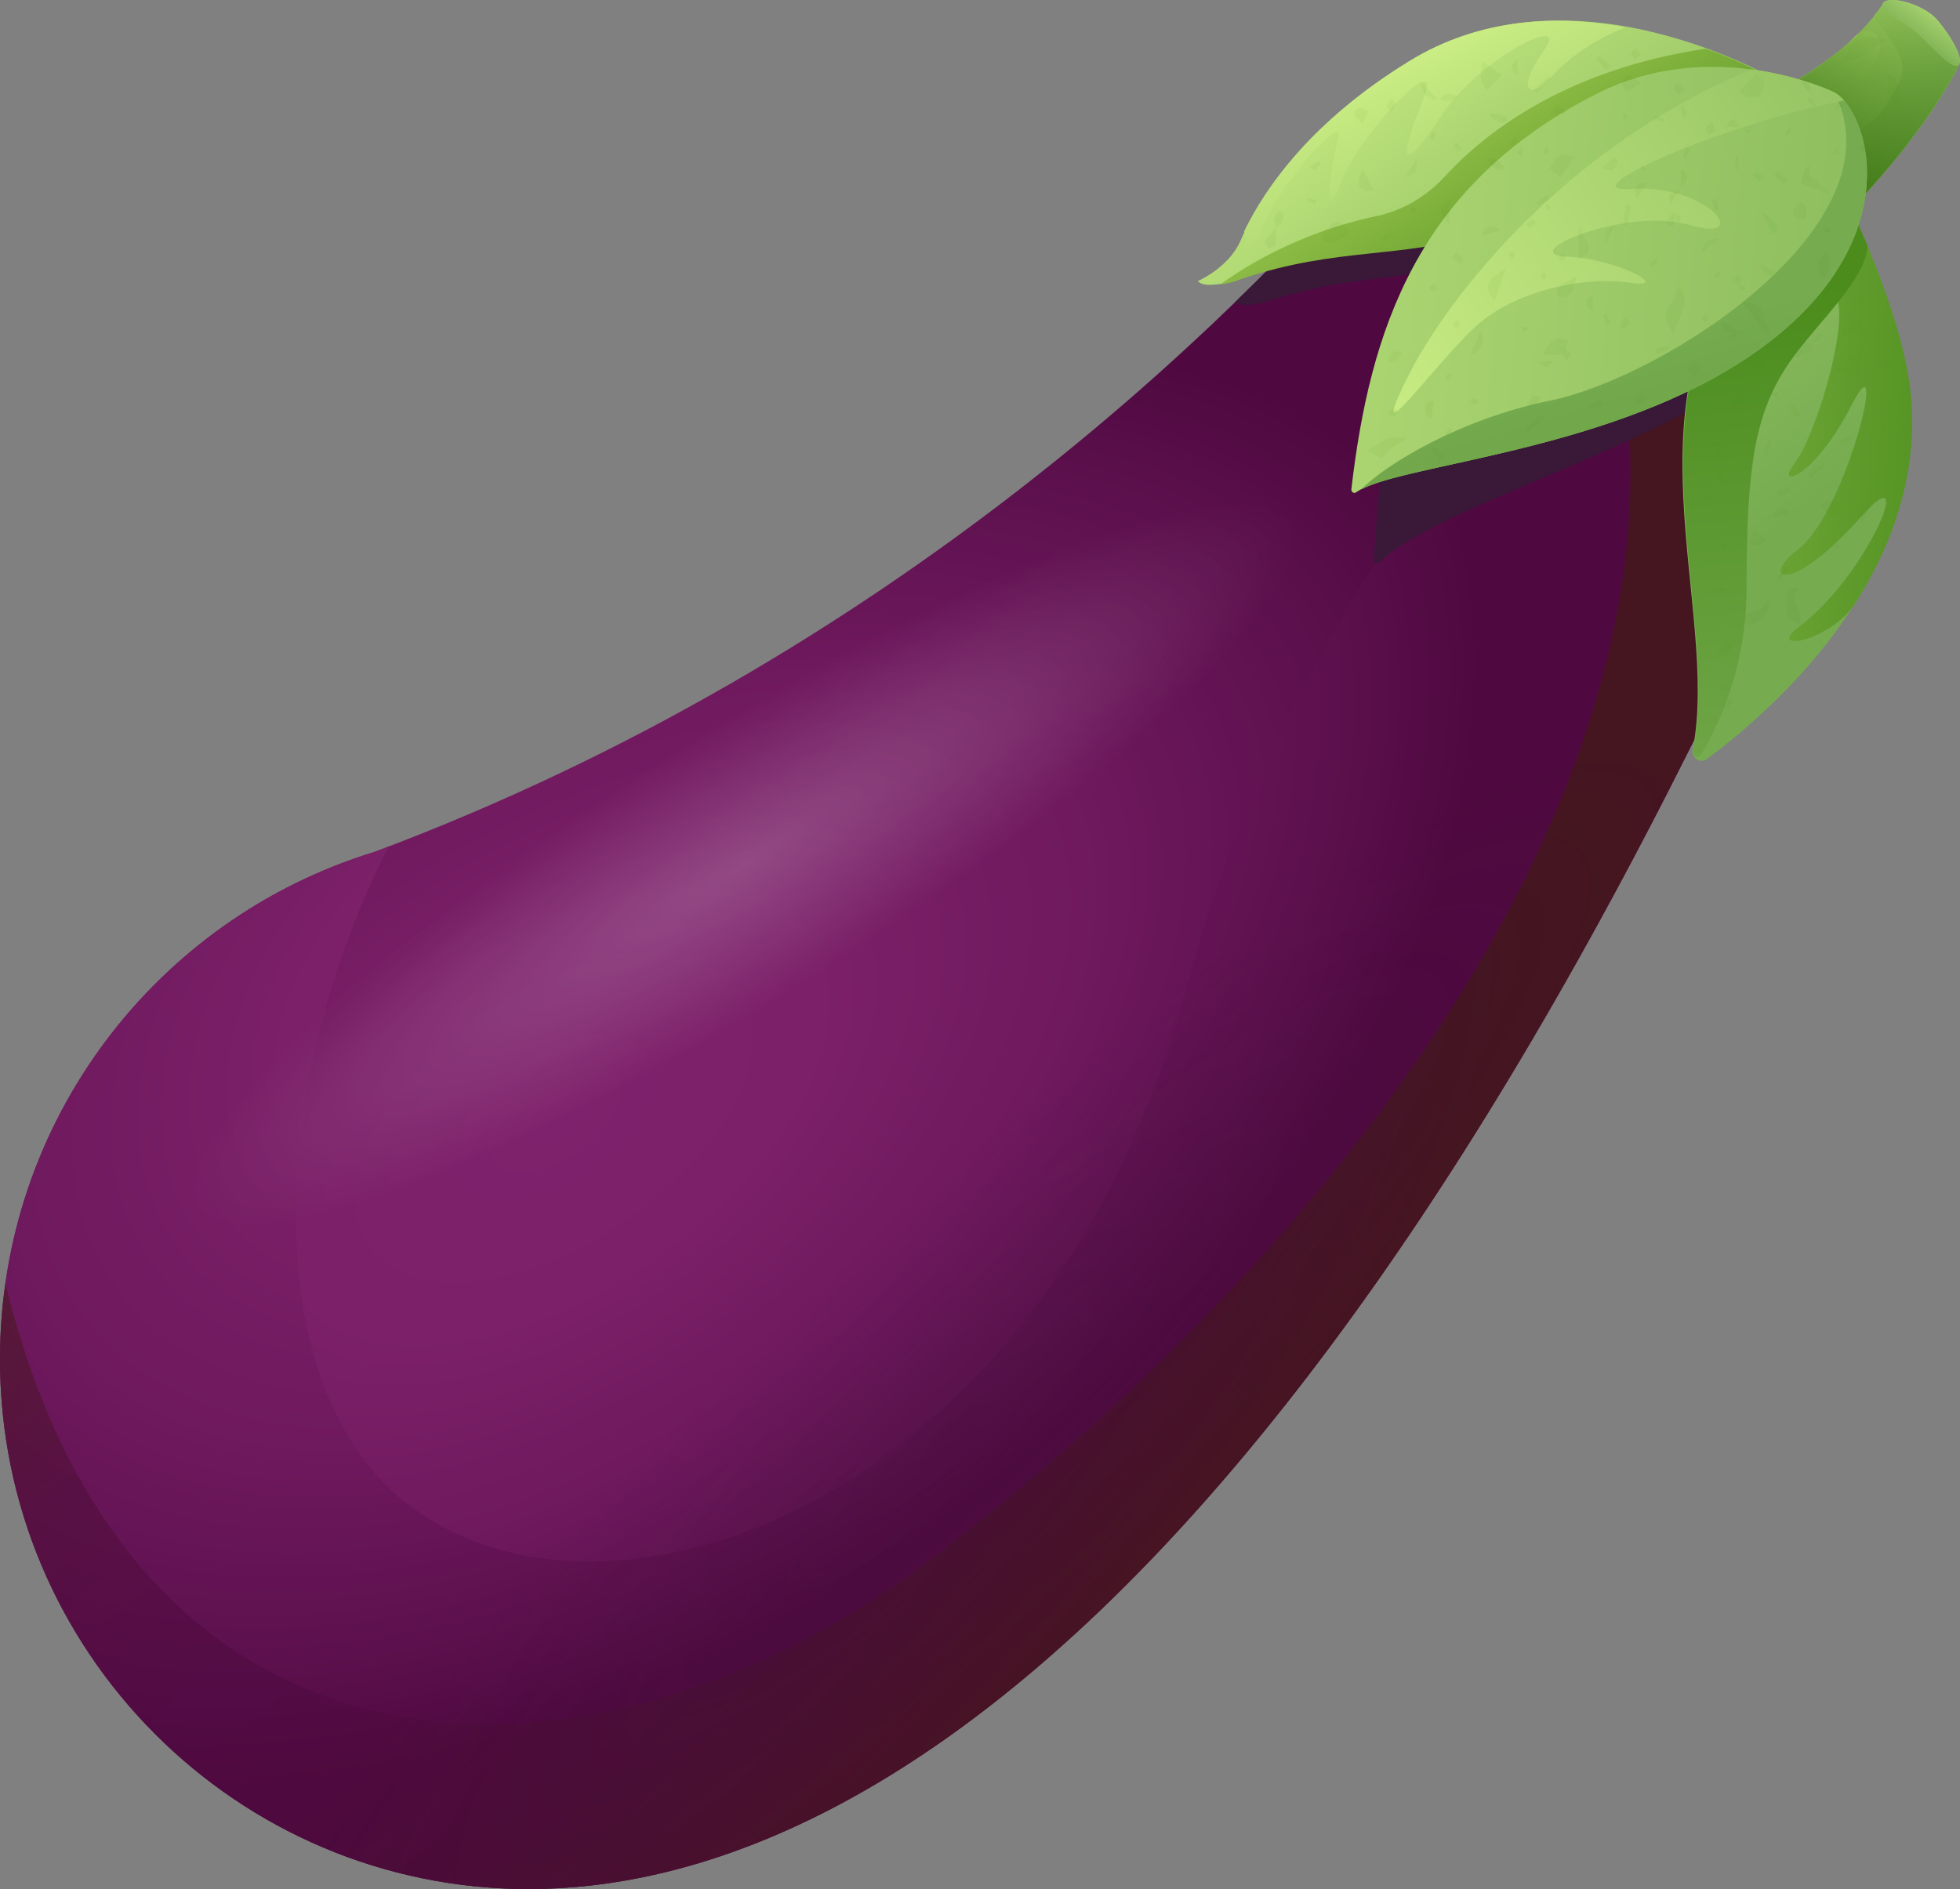 <svg width="139" height="134" viewBox="0 0 139 134" fill="none" xmlns="http://www.w3.org/2000/svg">
<rect x="0" y="0" width="139" height="134" fill="#808080" stroke="none"/>
<path d="M125.758 10.729L115.294 6.162C109.386 3.607 102.513 5.194 98.305 10.071C87.455 22.727 63.323 46.646 26.565 60.424C11.159 65.146 0 79.467 0 96.419C0 117.164 16.796 134 37.492 134C60.813 134 94.482 112.519 129.966 31.435L125.758 10.729Z" fill="url(#paint0_radial_24_3465)"/>
<path d="M84.057 70.371C74.095 107.216 42.048 118.053 28.225 106.133C18.147 97.424 19.229 76.331 27.569 60.037C27.221 60.191 26.874 60.307 26.488 60.462C11.159 65.145 0 79.466 0 96.418C0 117.163 16.796 133.999 37.492 133.999C60.813 133.999 94.482 112.519 129.966 31.435L125.758 10.767C119.078 15.102 94.019 33.525 84.057 70.371Z" fill="url(#paint1_radial_24_3465)"/>
<path opacity="0.5" d="M129.966 31.396L127.495 19.243C120.082 13.825 113.634 12.857 115.332 28.107C119.001 60.927 88.034 94.406 64.983 111.358C41.932 128.31 9.46 128.426 0.386 91.039C0.116 92.78 0 94.6 0 96.418C0 117.164 16.796 134 37.492 134C60.813 134 94.482 112.519 129.966 31.396Z" fill="url(#paint2_radial_24_3465)"/>
<path opacity="0.75" d="M125.758 10.729L115.294 6.162C109.386 3.607 102.513 5.194 98.305 10.071C87.455 22.727 63.323 46.646 26.565 60.424C11.159 65.146 0 79.467 0 96.419C0 117.164 16.796 134 37.492 134C60.813 134 94.482 112.519 129.966 31.435L125.758 10.729Z" fill="url(#paint3_radial_24_3465)"/>
<path opacity="0.75" d="M125.758 10.729L115.294 6.162C109.386 3.607 102.513 5.194 98.305 10.071C87.455 22.727 63.323 46.646 26.565 60.424C11.159 65.146 0 79.467 0 96.419C0 117.164 16.796 134 37.492 134C60.813 134 94.482 112.519 129.966 31.435L125.758 10.729Z" fill="url(#paint4_radial_24_3465)"/>
<path d="M137.611 2.717L138.924 4.614C138.924 4.614 136.028 10.845 127.843 18.121L120.468 8.948C120.468 8.948 130.005 5.775 133.596 0.201L137.611 2.717Z" fill="url(#paint5_linear_24_3465)"/>
<path d="M133.595 0.201C133.402 0.511 133.171 0.821 132.939 1.092C133.055 1.633 133.557 2.02 133.866 2.562C134.406 3.453 135.526 4.498 134.483 6.239C133.441 7.981 132.669 10.032 126.607 10.69L128.614 17.386C136.221 10.419 138.924 4.614 138.924 4.614L137.611 2.717L133.595 0.201Z" fill="url(#paint6_linear_24_3465)"/>
<path d="M125.757 10.729L115.294 6.162C109.386 3.607 102.513 5.194 98.305 10.071C95.563 13.283 91.972 17.192 87.571 21.45C88.304 21.914 90.08 21.334 90.505 21.179C95.216 19.785 97.224 19.94 101.278 19.244C98.266 24.469 97.918 33.487 97.416 39.718C97.416 39.911 97.61 40.028 97.764 39.911C101.548 36.467 110.776 33.874 120.236 28.92C119.386 35.964 121.317 43.24 121.665 49.471C124.445 43.782 127.225 37.783 130.005 31.397L125.757 10.729Z" fill="#391838"/>
<path d="M124.831 16.727C114.715 28.068 122.012 43.046 120.043 53.186C119.927 53.767 120.584 54.193 121.047 53.844C125.14 50.825 136.376 41.343 135.526 28.61C134.947 19.824 126.684 6.084 126.684 6.084L124.831 16.727Z" fill="url(#paint7_linear_24_3465)"/>
<path d="M135.565 28.611C135.256 23.85 132.669 17.619 130.391 12.936L130.352 21.412C130.893 23.734 128.731 30.972 127.264 32.868C125.796 34.726 128.615 34.029 131.318 28.727C134.021 23.424 131.009 36.352 127.457 39.022C124.754 41.073 126.877 42.428 132.051 36.584C136.028 32.094 132.437 40.802 127.611 44.441C125.179 46.26 129.503 45.602 131.434 43.008C134.059 38.945 135.912 34.068 135.565 28.611Z" fill="url(#paint8_linear_24_3465)"/>
<path d="M123.866 41.576C123.866 33.061 124.484 29.539 126.569 26.211C128.383 23.308 132.36 19.979 132.438 17.425C132.051 16.535 131.665 15.645 131.279 14.793C130.005 13.864 127.65 14.329 125.101 15.374L124.87 16.728C114.715 28.107 122.128 43.163 120.082 53.303C120.005 53.651 120.468 53.806 120.622 53.535C121.819 51.562 123.866 47.459 123.866 41.576Z" fill="url(#paint9_linear_24_3465)"/>
<path d="M123.441 11.697C130.507 8.639 132.36 5.62 133.132 4.072C133.905 2.563 132.553 1.556 131.511 2.64C128.538 5.736 126.182 6.356 125.063 6.82C123.943 7.362 123.441 11.697 123.441 11.697Z" fill="url(#paint10_linear_24_3465)"/>
<path d="M137.611 2.717L138.924 4.614C138.924 4.614 136.028 10.845 127.843 18.121L120.468 8.948C120.468 8.948 130.005 5.775 133.596 0.201L137.611 2.717Z" fill="url(#paint11_linear_24_3465)"/>
<path d="M133.557 0.201C133.132 0.743 134.986 1.479 135.874 2.253C136.8 3.027 138.499 5.117 138.924 4.575C139.349 4.033 137.881 1.904 137.225 1.246C136.26 0.279 133.982 -0.34 133.557 0.201Z" fill="url(#paint12_linear_24_3465)"/>
<path d="M133.557 0.201C133.132 0.743 134.986 1.479 135.874 2.253C136.8 3.027 138.499 5.117 138.924 4.575C139.349 4.033 137.881 1.904 137.225 1.246C136.26 0.279 133.982 -0.34 133.557 0.201Z" fill="url(#paint13_linear_24_3465)"/>
<path d="M84.945 19.94C85.177 20.172 85.524 20.288 86.606 20.134C87.03 20.056 87.493 19.979 88.073 19.747C95.023 17.308 99.27 18.392 105.486 16.457C110.776 14.831 116.414 11.58 119.889 10.806C123.364 10.032 126.298 5.852 126.298 5.852C126.298 5.852 111.819 -2.934 99.965 4.343C92.552 8.91 89.308 13.941 87.957 17.115C87.107 19.011 84.945 19.94 84.945 19.94Z" fill="url(#paint14_linear_24_3465)"/>
<path d="M119.85 10.845C123.325 10.071 126.26 5.891 126.26 5.891C126.26 5.891 124.175 4.614 120.97 3.453C110.854 4.962 105.178 9.568 102.513 12.471C101.201 13.903 99.502 14.948 97.571 15.335C90.853 16.767 86.567 20.173 86.567 20.173C87.185 20.095 87.687 19.94 88.034 19.786C94.984 17.463 99.231 18.431 105.448 16.496C110.776 14.87 116.414 11.619 119.85 10.845Z" fill="url(#paint15_linear_24_3465)"/>
<path d="M96.181 34.918C96.027 35.034 95.834 34.918 95.834 34.725C97.146 23.423 100.506 13.128 113.209 6.664C121.588 2.407 130.082 6.548 130.082 6.548C132.785 8.135 135.565 18.043 123.209 25.823C113.132 32.209 98.845 32.983 96.181 34.918Z" fill="url(#paint16_linear_24_3465)"/>
<path d="M130.082 6.549C134.909 15.877 118.074 26.753 109.927 28.417C103.518 29.733 98.266 32.945 96.529 34.726C99.811 32.945 113.479 31.978 123.248 25.824C135.565 18.044 132.785 8.136 130.082 6.549Z" fill="url(#paint17_linear_24_3465)"/>
<path d="M130.777 7.129C130.545 6.858 130.314 6.665 130.082 6.549C130.082 6.549 127.727 5.388 124.252 4.923C111.201 10.264 102.745 20.946 99.888 26.636C96.413 33.525 102.398 24.817 105.255 22.649C108.112 20.482 112.591 19.592 115.603 20.056C118.614 20.521 114.753 18.353 111.085 18.198C107.417 18.044 115.255 14.638 119.811 15.954C124.367 17.308 121.201 13.051 115.719 13.399C110.969 13.748 122.167 8.793 130.777 7.129Z" fill="url(#paint18_linear_24_3465)"/>
<path d="M99.927 4.343C93.054 8.562 89.772 13.245 88.227 16.419C88.421 17.58 88.884 17.967 89.424 16.419C90.583 13.129 95.525 7.711 94.907 9.878C94.289 12.045 93.787 16.38 95.1 12.936C96.413 9.491 102.629 2.95 100.892 7.169C99.154 11.387 99.347 12.587 102.128 8.33C104.908 4.072 111.472 0.86 109.502 3.569C107.533 6.279 108.344 7.324 110.12 5.35C111.163 4.189 113.093 2.757 115.255 1.944C110.622 1.054 105.023 1.208 99.927 4.343Z" fill="url(#paint19_linear_24_3465)"/>
<g opacity="0.24">
<path opacity="0.24" d="M133.943 2.911C132.669 3.143 132.167 4.498 130.815 4.227C131.394 2.679 132.205 2.292 133.943 2.911Z" fill="#4B8C1C"/>
<path opacity="0.24" d="M118.692 23.773C118.267 22.998 117.726 22.224 118.653 21.373C118.885 21.141 118.885 20.676 119.039 20.25C120.12 21.605 118.846 22.611 118.692 23.773Z" fill="#4B8C1C"/>
<path opacity="0.24" d="M105.139 4.343C105.718 4.73 106.143 5.04 106.529 5.311C106.182 5.659 105.795 6.046 105.409 6.433C104.946 5.582 104.946 5.582 105.139 4.343Z" fill="#4B8C1C"/>
<path opacity="0.24" d="M95.641 16.573C95.486 16.651 95.332 16.805 95.177 16.883C94.714 17.115 94.212 17.502 93.826 16.96C93.44 16.457 94.096 16.302 94.328 16.031C94.83 15.412 95.216 15.799 95.564 16.225C95.602 16.302 95.602 16.418 95.641 16.573Z" fill="#4B8C1C"/>
<path opacity="0.24" d="M99.811 31.087C99.309 31.397 99 31.552 98.691 31.784C98.421 31.978 98.228 32.287 97.996 32.519C97.687 32.365 97.301 32.132 96.992 31.939C98.537 30.933 98.537 30.933 99.811 31.087Z" fill="#4B8C1C"/>
<path opacity="0.24" d="M131.202 26.095C131.511 25.437 131.819 24.817 132.09 24.159C132.167 24.198 132.244 24.237 132.321 24.276C132.128 25.05 131.897 25.824 131.665 26.753C131.124 26.598 130.584 26.443 130.043 26.249C130.043 26.172 130.082 26.095 130.082 26.017C130.507 26.056 130.893 26.095 131.202 26.095Z" fill="#4B8C1C"/>
<path opacity="0.24" d="M127.688 41.693C126.569 42.583 128.113 43.357 127.611 44.324C127.341 44.131 126.916 43.976 126.839 43.744C126.684 43.357 126.684 42.854 126.684 42.428C126.646 41.809 126.993 41.654 127.688 41.693Z" fill="#4B8C1C"/>
<path opacity="0.24" d="M124.561 5.234C125.14 5.66 125.294 6.24 124.869 6.666C124.483 7.014 123.866 7.053 123.325 6.473C123.711 6.047 124.136 5.66 124.561 5.234Z" fill="#4B8C1C"/>
<path opacity="0.24" d="M130.584 23.385C130.931 23.114 131.279 22.882 131.703 22.572C132.051 23.114 132.36 23.617 132.669 24.12C132.785 24.081 132.862 24.004 132.978 23.965C132.746 24.004 132.398 24.198 132.244 24.081C131.742 23.694 131.279 23.346 130.468 24.004C130.507 23.811 130.545 23.617 130.584 23.385Z" fill="#4B8C1C"/>
<path opacity="0.24" d="M111.664 11.116C111.355 11.58 111.046 12.006 110.66 12.548C110.39 12.354 110.12 12.161 109.888 11.967C110.583 10.845 110.583 10.845 111.664 11.116Z" fill="#4B8C1C"/>
<path opacity="0.24" d="M125.294 23.733C124.754 23.037 124.252 22.301 123.518 21.373C124.406 21.566 125.063 21.489 125.101 22.456C125.101 22.805 125.41 23.153 125.565 23.501C125.487 23.54 125.41 23.656 125.294 23.733Z" fill="#4B8C1C"/>
<path opacity="0.24" d="M111.973 16.032C112.9 17.851 112.9 17.851 111.973 18.315C111.973 17.541 111.973 16.767 111.973 16.032Z" fill="#4B8C1C"/>
<path opacity="0.24" d="M135.14 8.059C134.638 7.71 134.291 7.594 134.213 7.362C134.02 6.859 133.943 6.356 133.866 5.814C133.827 5.659 133.905 5.465 133.943 5.311C134.136 5.427 134.407 5.504 134.445 5.659C134.677 6.317 134.831 7.014 135.14 8.059Z" fill="#4B8C1C"/>
<path opacity="0.24" d="M109.425 25.088C110.197 23.888 110.197 23.888 111.24 24.159C110.892 25.282 110.892 25.282 109.425 25.088Z" fill="#4B8C1C"/>
<path opacity="0.24" d="M125.449 42.543C125.526 43.356 125.101 43.82 124.522 44.208C124.329 44.324 124.059 44.324 123.827 44.285C123.711 44.246 123.557 43.898 123.634 43.782C123.711 43.627 123.981 43.511 124.174 43.433C124.754 43.317 124.754 43.317 125.449 42.543Z" fill="#4B8C1C"/>
<path opacity="0.24" d="M105.988 21.373C105.178 20.289 105.332 19.902 106.799 19.051C106.529 19.825 106.297 20.521 105.988 21.373Z" fill="#4B8C1C"/>
<path opacity="0.24" d="M129.117 35.925C129.194 35.77 129.233 35.693 129.271 35.693C129.851 35.383 130.314 35.46 130.661 36.041C130.7 36.118 130.623 36.351 130.546 36.428C129.851 36.854 129.503 36.389 129.117 35.925Z" fill="#4B8C1C"/>
<path opacity="0.24" d="M111.78 19.631C111.665 20.328 111.665 20.87 110.97 21.063C110.815 21.102 110.468 21.063 110.468 21.025C110.429 20.793 110.39 20.444 110.506 20.367C110.854 20.057 111.24 19.902 111.78 19.631Z" fill="#4B8C1C"/>
<path opacity="0.24" d="M123.093 31.901C121.974 32.597 121.781 32.52 121.279 31.165C121.935 31.436 122.514 31.668 123.093 31.901Z" fill="#4B8C1C"/>
<path opacity="0.24" d="M129.734 18.16C129.734 18.431 129.773 18.702 129.734 18.973C129.696 19.244 129.58 19.476 129.464 19.708C129.464 19.747 129.117 19.669 129.078 19.592C128.962 19.321 128.846 19.011 128.885 18.779C128.962 18.47 129.194 18.198 129.387 17.889C129.541 18.005 129.657 18.082 129.734 18.16Z" fill="#4B8C1C"/>
<path opacity="0.24" d="M96.606 11.929C96.915 12.51 97.185 13.013 97.455 13.516C96.374 13.671 96.104 13.206 96.606 11.929Z" fill="#4B8C1C"/>
<path opacity="0.24" d="M115.332 6.511C115.217 6.317 114.985 6.085 115.023 5.891C115.062 5.659 115.41 5.234 115.448 5.272C115.796 5.427 116.105 5.659 116.413 5.891C116.066 6.085 115.718 6.279 115.332 6.511Z" fill="#4B8C1C"/>
<path opacity="0.24" d="M128.615 24.818C128.229 25.011 127.843 25.205 127.457 25.398C127.264 25.166 126.878 24.857 127.38 24.547C127.804 24.315 128.422 23.889 128.576 24.857L128.615 24.818Z" fill="#4B8C1C"/>
<path opacity="0.24" d="M127.688 14.328C127.843 14.444 128.074 14.56 128.113 14.715C128.19 14.947 128.113 15.257 128.074 15.528C127.843 15.489 127.572 15.567 127.418 15.451C126.993 15.218 127.109 14.909 127.418 14.599C127.534 14.483 127.65 14.406 127.727 14.29L127.688 14.328Z" fill="#4B8C1C"/>
<path opacity="0.24" d="M124.368 37.473C124.754 37.86 124.947 38.093 125.217 38.364C125.024 38.518 124.87 38.712 124.715 38.712C124.484 38.751 124.252 38.635 124.02 38.596C124.098 38.248 124.213 37.938 124.368 37.473Z" fill="#4B8C1C"/>
<path opacity="0.24" d="M121.703 46.453C121.858 46.143 121.896 45.949 122.051 45.872C122.36 45.678 122.669 45.562 122.977 45.407C122.977 45.407 123.132 45.601 123.093 45.64C122.862 45.911 122.63 46.22 122.36 46.453C122.282 46.491 122.051 46.414 121.703 46.453Z" fill="#4B8C1C"/>
<path opacity="0.24" d="M120.661 17.967C120.854 17.038 120.854 17.038 121.935 16.883C121.395 17.386 121.009 17.657 120.661 17.967Z" fill="#4B8C1C"/>
<path opacity="0.24" d="M96.606 8.794C96.336 8.446 96.104 8.291 96.027 8.059C95.988 7.981 96.258 7.633 96.413 7.633C96.606 7.633 96.992 7.827 96.992 7.904C96.992 8.175 96.799 8.407 96.606 8.794Z" fill="#4B8C1C"/>
<path opacity="0.24" d="M104.985 23.463C105.564 24.392 104.83 24.817 104.251 25.282C104.483 24.701 104.753 24.121 104.985 23.463Z" fill="#4B8C1C"/>
<path opacity="0.24" d="M120.777 25.979C120.506 26.288 120.313 26.482 120.12 26.675C119.966 26.52 119.618 26.327 119.657 26.25C119.695 26.017 119.889 25.746 120.12 25.63C120.197 25.592 120.468 25.824 120.777 25.979Z" fill="#4B8C1C"/>
<path opacity="0.24" d="M127.727 13.051C127.688 12.432 128.036 12.316 128.46 12.548C128.846 12.78 129.155 13.206 129.734 13.748C128.846 13.438 128.267 13.206 127.688 13.013L127.727 13.051Z" fill="#4B8C1C"/>
<path opacity="0.24" d="M125.178 26.133C124.406 26.249 124.29 25.707 123.981 25.088C124.831 25.127 125.217 25.436 125.14 26.172L125.178 26.133Z" fill="#4B8C1C"/>
<path opacity="0.24" d="M106.722 11.929C105.911 12.278 105.757 11.697 105.332 11.117C106.22 11.31 106.22 11.31 106.722 11.929Z" fill="#4B8C1C"/>
<path opacity="0.24" d="M106.761 8.639C106.606 8.678 106.452 8.755 106.336 8.678C106.104 8.562 105.872 8.407 105.641 8.252C105.602 8.252 105.718 8.02 105.718 8.02C105.988 8.059 106.259 8.097 106.529 8.175C106.683 8.214 106.799 8.291 106.954 8.368C106.876 8.446 106.838 8.562 106.761 8.639Z" fill="#4B8C1C"/>
<path opacity="0.24" d="M101.548 28.378C101.664 28.494 101.702 28.533 101.702 28.572C101.625 28.92 101.587 29.268 101.509 29.655C101.432 29.617 101.278 29.617 101.239 29.578C100.969 29.075 100.93 28.688 101.548 28.378Z" fill="#4B8C1C"/>
<path opacity="0.24" d="M132.669 35.887C132.437 36.312 132.244 36.7 132.013 37.125C131.935 36.545 131.588 35.887 132.669 35.887Z" fill="#4B8C1C"/>
<path opacity="0.24" d="M128.229 33.642C128.268 33.564 128.306 33.448 128.345 33.41C128.654 33.177 129.001 32.984 129.31 32.79C129.349 32.868 129.465 33.023 129.426 33.023C129.078 33.332 128.77 33.603 128.422 33.913C128.345 33.797 128.306 33.719 128.229 33.642Z" fill="#4B8C1C"/>
<path opacity="0.24" d="M125.681 19.593C125.642 19.593 125.565 19.632 125.565 19.632C125.294 19.4 125.024 19.206 124.754 18.935C124.754 18.935 124.908 18.703 124.908 18.742C125.256 18.896 125.565 19.09 125.874 19.284C125.796 19.361 125.758 19.477 125.681 19.593Z" fill="#4B8C1C"/>
<path opacity="0.24" d="M126.954 36.274C126.877 36.428 126.877 36.506 126.839 36.506C126.491 36.583 126.144 36.661 125.835 36.738C125.835 36.661 125.757 36.544 125.796 36.467C126.066 35.964 126.414 35.887 126.954 36.274Z" fill="#4B8C1C"/>
<path opacity="0.24" d="M109.579 29.616C109.154 30.003 108.73 30.391 108.112 30.932C108.266 29.965 108.923 29.81 109.232 29.307C109.386 29.384 109.502 29.5 109.579 29.616Z" fill="#4B8C1C"/>
<path opacity="0.24" d="M102.861 14.096C102.822 14.715 102.784 15.141 102.745 15.876C102.011 15.025 101.973 14.599 102.861 14.096Z" fill="#4B8C1C"/>
<path opacity="0.24" d="M90.467 16.109C90.467 16.496 90.505 16.922 90.467 17.309C90.428 17.464 90.158 17.541 89.965 17.657C89.888 17.464 89.656 17.193 89.733 17.077C89.926 16.728 90.235 16.457 90.505 16.148L90.467 16.109Z" fill="#4B8C1C"/>
<path opacity="0.24" d="M122.437 29.307C122.746 28.765 123.055 28.224 123.364 27.682L123.325 27.72C123.48 27.914 123.634 28.069 123.789 28.262C123.325 28.61 122.862 28.92 122.437 29.268V29.307Z" fill="#4B8C1C"/>
<path opacity="0.24" d="M116.877 28.262C116.568 28.495 116.336 28.65 116.143 28.804C116.066 28.65 115.873 28.417 115.912 28.34C115.989 28.146 116.22 27.953 116.414 27.837C116.452 27.798 116.645 28.03 116.877 28.262Z" fill="#4B8C1C"/>
<path opacity="0.24" d="M116.838 13.012C116.606 13.322 116.413 13.632 116.066 14.096C115.834 13.206 116.105 12.935 116.838 13.012Z" fill="#4B8C1C"/>
<path opacity="0.24" d="M103.324 17.889C103.517 18.082 103.672 18.276 103.788 18.47C103.826 18.508 103.556 18.74 103.556 18.74C103.363 18.586 103.131 18.431 102.938 18.237C103.054 18.16 103.17 18.044 103.324 17.889Z" fill="#4B8C1C"/>
<path opacity="0.24" d="M113.904 5.001C113.672 4.73 113.44 4.459 113.209 4.188C113.209 4.15 113.325 4.033 113.363 3.956C113.672 4.188 113.981 4.42 114.29 4.653C114.174 4.769 114.02 4.885 113.904 5.001Z" fill="#4B8C1C"/>
<path opacity="0.24" d="M107.61 4.15C107.61 4.575 107.61 5.001 107.61 5.388C107.07 4.769 107.07 4.769 107.61 4.15Z" fill="#4B8C1C"/>
<path opacity="0.24" d="M113.633 11.89C113.981 11.581 114.251 11.349 114.56 11.117C114.637 11.31 114.753 11.387 114.715 11.465C114.599 11.929 114.444 12.316 113.633 11.89Z" fill="#4B8C1C"/>
<path opacity="0.24" d="M90.505 16.148C90.467 15.954 90.351 15.761 90.351 15.567C90.39 15.374 90.505 15.142 90.621 14.987C90.66 14.948 91.007 15.064 91.007 15.103C91.046 15.335 91.007 15.567 90.93 15.761C90.853 15.916 90.621 15.993 90.467 16.109L90.505 16.148Z" fill="#4B8C1C"/>
<path opacity="0.24" d="M125.681 16.613C125.449 16.148 125.256 15.722 124.908 14.987C125.758 15.451 126.028 15.838 126.067 16.419C125.912 16.497 125.796 16.535 125.681 16.613Z" fill="#4B8C1C"/>
<path opacity="0.24" d="M108.266 28.803C108.459 28.455 108.537 28.184 108.691 28.107C108.807 28.029 109.039 28.107 109.232 28.145C109.154 28.378 109.116 28.61 108.961 28.803C108.884 28.842 108.614 28.803 108.266 28.803Z" fill="#4B8C1C"/>
<path opacity="0.24" d="M98.459 25.707C98.575 25.359 98.614 25.088 98.73 25.011C98.923 24.895 99.193 24.933 99.425 24.895C99.347 25.088 99.309 25.359 99.154 25.475C99.077 25.591 98.807 25.591 98.459 25.707Z" fill="#4B8C1C"/>
<path opacity="0.24" d="M134.059 26.133C133.75 26.095 133.441 26.056 133.171 25.978C133.132 25.978 133.132 25.707 133.132 25.591C133.48 25.591 133.827 25.591 134.175 25.591C134.136 25.785 134.098 25.94 134.059 26.133Z" fill="#4B8C1C"/>
<path opacity="0.24" d="M128.422 24.391C128.615 24.12 128.847 23.81 129.04 23.578C129.503 23.771 129.387 23.926 128.422 24.391Z" fill="#4B8C1C"/>
<path opacity="0.24" d="M114.56 15.837C114.251 16.495 114.097 16.843 113.865 17.385C113.749 16.495 113.749 16.495 114.56 15.837Z" fill="#4B8C1C"/>
<path opacity="0.24" d="M108.769 6.394C109.116 6.046 109.464 5.736 109.811 5.388C109.888 5.465 109.966 5.504 110.004 5.581C109.657 5.93 109.309 6.278 109 6.626C108.923 6.549 108.846 6.472 108.769 6.394Z" fill="#4B8C1C"/>
<path opacity="0.24" d="M118.885 15.218C118.807 15.489 118.73 15.76 118.614 16.031C118.614 16.07 118.305 15.954 118.151 15.876C118.305 15.605 118.46 15.334 118.614 15.063C118.653 15.141 118.769 15.18 118.885 15.218Z" fill="#4B8C1C"/>
<path opacity="0.24" d="M99.579 12.665C99.926 12.123 100.158 11.774 100.467 11.271C100.544 12.2 100.544 12.2 99.579 12.665Z" fill="#4B8C1C"/>
<path opacity="0.24" d="M133.326 11.078C134.214 11.62 133.441 11.929 133.326 12.394C133.326 11.968 133.326 11.504 133.326 11.078Z" fill="#4B8C1C"/>
<path opacity="0.24" d="M126.105 12.084C126.337 12.316 126.568 12.548 126.8 12.819C126.684 12.896 126.491 13.051 126.452 13.013C126.221 12.858 126.028 12.626 125.835 12.432C125.873 12.316 125.989 12.2 126.105 12.084Z" fill="#4B8C1C"/>
<path opacity="0.24" d="M119.155 13.4C118.923 13.787 118.653 14.174 118.421 14.561C118.306 13.787 118.306 13.787 119.194 13.438L119.155 13.4Z" fill="#4B8C1C"/>
<path opacity="0.24" d="M130.198 31.319C130.661 31.164 130.97 31.048 131.395 30.893C131.009 31.551 131.009 31.551 130.198 31.319Z" fill="#4B8C1C"/>
<path opacity="0.24" d="M122.167 22.804C122.514 23.036 122.9 23.268 123.364 23.578C122.475 23.849 122.282 23.384 121.974 23.036C122.051 22.959 122.128 22.881 122.167 22.804Z" fill="#4B8C1C"/>
<path opacity="0.24" d="M128.422 6.665C128.267 6.278 127.186 5.968 128.306 5.349C128.344 5.852 128.383 6.278 128.422 6.665Z" fill="#4B8C1C"/>
<path opacity="0.24" d="M112.977 20.908C112.977 21.256 112.938 21.605 112.938 22.147C112.359 21.605 112.282 21.256 112.977 20.908Z" fill="#4B8C1C"/>
<path opacity="0.24" d="M113.75 28.727C113.479 28.881 113.209 28.997 112.939 29.113L112.746 28.765C112.977 28.572 113.248 28.456 113.479 28.301C113.595 28.456 113.672 28.572 113.75 28.727Z" fill="#4B8C1C"/>
<path opacity="0.24" d="M125.95 41.073C126.182 40.763 126.375 40.415 126.607 40.105C126.684 40.183 126.839 40.26 126.839 40.26C126.645 40.57 126.452 40.918 126.259 41.228C126.182 41.189 126.066 41.112 125.95 41.073Z" fill="#4B8C1C"/>
<path opacity="0.24" d="M119.387 11.31C119.425 11.001 119.464 10.652 119.541 10.304C119.966 10.691 119.966 10.691 119.387 11.31Z" fill="#4B8C1C"/>
<path opacity="0.24" d="M121.433 8.639C121.511 8.949 121.626 9.142 121.588 9.258C121.549 9.413 121.356 9.491 121.202 9.607C121.124 9.452 120.931 9.297 120.97 9.142C120.97 8.987 121.202 8.871 121.433 8.639Z" fill="#4B8C1C"/>
<path opacity="0.24" d="M123.441 9.065C123.094 9.027 122.785 8.988 122.399 8.949C122.901 8.291 122.901 8.291 123.402 9.104L123.441 9.065Z" fill="#4B8C1C"/>
<path opacity="0.24" d="M133.75 8.872C133.596 8.523 133.48 8.175 133.326 7.827C133.48 7.788 133.634 7.749 133.634 7.749C133.75 8.098 133.866 8.446 133.982 8.794C133.905 8.833 133.827 8.833 133.75 8.872Z" fill="#4B8C1C"/>
<path opacity="0.24" d="M110.931 8.175C110.66 8.059 110.429 7.981 110.197 7.827C110.197 7.827 110.274 7.594 110.351 7.478C110.622 7.594 110.853 7.71 111.124 7.827C111.008 7.981 110.969 8.059 110.931 8.175Z" fill="#4B8C1C"/>
<path opacity="0.24" d="M98.691 7.943C98.498 7.788 98.305 7.633 98.305 7.595C98.382 7.401 98.537 7.208 98.653 7.053C98.768 7.13 98.961 7.246 98.961 7.285C98.923 7.478 98.807 7.672 98.691 7.943Z" fill="#4B8C1C"/>
<path opacity="0.24" d="M119.541 6.355C119.309 6.549 119.194 6.665 119.078 6.781C118.923 6.588 118.769 6.433 118.692 6.239C118.653 6.162 118.885 6.007 118.962 5.852C119.116 6.007 119.309 6.123 119.541 6.355Z" fill="#4B8C1C"/>
<path opacity="0.24" d="M109.116 25.669C109.425 25.669 109.772 25.63 110.197 25.591C109.695 26.172 109.695 26.172 109.116 25.669Z" fill="#4B8C1C"/>
<path opacity="0.24" d="M106.452 16.341C105.95 16.496 105.564 16.612 105.023 16.728C105.409 16.031 105.795 15.838 106.452 16.341Z" fill="#4B8C1C"/>
<path opacity="0.24" d="M126.028 34.802C126.337 34.725 126.607 34.648 126.916 34.57C126.954 34.686 126.993 34.764 126.993 34.88C126.723 34.996 126.414 35.112 126.144 35.228C126.105 35.073 126.066 34.918 126.028 34.802Z" fill="#4B8C1C"/>
<path opacity="0.24" d="M99 29.539C98.73 29.5 98.575 29.5 98.421 29.462C98.459 29.345 98.459 29.152 98.537 29.113C98.691 29.036 98.884 29.036 99.077 28.997C99.039 29.152 99.039 29.307 99 29.539Z" fill="#4B8C1C"/>
<path opacity="0.24" d="M98.845 16.38C98.729 16.574 98.691 16.69 98.652 16.729C98.498 16.884 98.305 17 98.15 17.154C98.111 17.077 97.996 16.922 97.996 16.922C98.189 16.729 98.382 16.535 98.613 16.38C98.613 16.342 98.652 16.342 98.845 16.38Z" fill="#4B8C1C"/>
<path opacity="0.24" d="M102.05 7.052C101.239 7.168 100.931 6.704 100.699 5.775C101.278 6.355 101.664 6.742 102.05 7.129C102.05 7.091 102.05 7.052 102.05 7.052Z" fill="#4B8C1C"/>
<path opacity="0.24" d="M125.642 31.32C125.526 31.668 125.41 32.017 125.256 32.481C125.14 32.249 125.024 32.133 125.063 32.017C125.14 31.746 125.294 31.475 125.41 31.204C125.488 31.243 125.565 31.281 125.642 31.32Z" fill="#4B8C1C"/>
<path opacity="0.24" d="M122.9 49.704C122.746 49.936 122.63 50.13 122.475 50.362C122.36 50.284 122.244 50.207 122.167 50.13C122.321 49.936 122.475 49.704 122.63 49.51C122.707 49.588 122.823 49.665 122.9 49.704Z" fill="#4B8C1C"/>
<path opacity="0.24" d="M102.05 7.09C102.397 6.703 102.745 6.394 103.401 6.897C102.938 7.207 102.513 7.168 102.05 7.052V7.09Z" fill="#4B8C1C"/>
<path opacity="0.24" d="M115.68 22.921C115.41 23.115 115.255 23.231 115.062 23.347C115.062 23.347 114.831 23.115 114.869 23.076C114.946 22.883 115.101 22.689 115.217 22.496C115.332 22.612 115.448 22.728 115.68 22.921Z" fill="#4B8C1C"/>
<path opacity="0.24" d="M115.101 15.954C115.178 15.49 115.255 14.987 115.333 14.523C115.448 14.523 115.526 14.561 115.641 14.561C115.564 15.026 115.526 15.529 115.448 15.993C115.332 15.954 115.217 15.954 115.101 15.954Z" fill="#4B8C1C"/>
<path opacity="0.24" d="M117.417 24.74C117.688 24.663 117.997 24.585 118.267 24.508C118.306 24.624 118.344 24.701 118.344 24.817C118.074 24.895 117.804 25.011 117.533 25.088C117.495 24.972 117.456 24.856 117.417 24.74Z" fill="#4B8C1C"/>
<path opacity="0.24" d="M121.395 35.383C121.124 35.46 120.931 35.576 120.893 35.499C120.738 35.344 120.661 35.151 120.545 34.957C120.661 34.957 120.854 34.88 120.931 34.918C121.086 34.996 121.202 35.151 121.395 35.383Z" fill="#4B8C1C"/>
<path opacity="0.24" d="M131.549 25.939C131.395 25.707 131.202 25.475 131.047 25.243C131.125 25.204 131.279 25.127 131.279 25.127C131.472 25.32 131.627 25.514 131.82 25.746C131.704 25.785 131.627 25.862 131.549 25.939Z" fill="#4B8C1C"/>
<path opacity="0.24" d="M109.888 14.135C109.618 14.29 109.386 14.406 109.116 14.561C109.078 14.483 109 14.406 108.962 14.367C109.193 14.174 109.425 14.019 109.695 13.825C109.734 13.903 109.811 14.019 109.888 14.135Z" fill="#4B8C1C"/>
<path opacity="0.24" d="M121.935 33.177C122.089 33.642 122.205 33.951 122.398 34.493C121.819 34.106 121.626 33.797 121.935 33.177Z" fill="#4B8C1C"/>
<path opacity="0.24" d="M131.549 21.721C131.665 21.489 131.82 21.218 131.935 20.986C132.013 21.024 132.167 21.102 132.167 21.14C132.051 21.411 131.935 21.644 131.82 21.915C131.704 21.837 131.626 21.798 131.549 21.721Z" fill="#4B8C1C"/>
<path opacity="0.24" d="M119.194 13.439C119.194 13.013 119.194 12.587 119.194 12.123C119.271 12.084 119.348 12.084 119.425 12.045C119.503 12.239 119.696 12.471 119.657 12.626C119.58 12.897 119.348 13.129 119.155 13.361L119.194 13.439Z" fill="#4B8C1C"/>
<path opacity="0.24" d="M93.247 12.123C93.092 11.968 92.976 11.89 92.861 11.813C93.054 11.697 93.247 11.581 93.44 11.503C93.517 11.464 93.594 11.542 93.71 11.581C93.556 11.735 93.44 11.929 93.247 12.123Z" fill="#4B8C1C"/>
<path opacity="0.24" d="M123.286 11.117C123.286 11.426 123.286 11.697 123.286 12.007C123.209 12.007 123.132 12.007 123.055 12.007C123.055 11.697 123.055 11.426 123.055 11.117C123.132 11.117 123.209 11.117 123.286 11.117Z" fill="#4B8C1C"/>
<path opacity="0.24" d="M125.217 12.548C125.024 12.703 124.869 12.896 124.792 12.858C124.599 12.742 124.445 12.587 124.251 12.432C124.329 12.355 124.483 12.161 124.522 12.161C124.753 12.239 124.946 12.393 125.217 12.548Z" fill="#4B8C1C"/>
<path opacity="0.24" d="M127.457 29.694C127.264 29.462 127.071 29.23 126.839 28.997C126.955 28.881 127.071 28.765 127.186 28.649C127.341 28.92 127.495 29.191 127.688 29.462C127.611 29.578 127.534 29.616 127.457 29.694Z" fill="#4B8C1C"/>
<path opacity="0.24" d="M116.375 3.84C116.182 3.995 116.066 4.111 115.95 4.227C115.834 4.073 115.68 3.918 115.68 3.763C115.68 3.685 115.873 3.531 115.95 3.415C116.066 3.531 116.182 3.647 116.375 3.84Z" fill="#4B8C1C"/>
<path opacity="0.24" d="M123.827 20.483C123.711 20.521 123.557 20.637 123.479 20.599C123.402 20.599 123.364 20.405 123.286 20.328C123.402 20.289 123.557 20.25 123.673 20.25C123.75 20.25 123.788 20.405 123.827 20.483Z" fill="#4B8C1C"/>
<path opacity="0.24" d="M123.325 20.25C123.171 20.095 122.978 20.018 122.978 19.901C122.978 19.747 123.093 19.592 123.171 19.515C123.209 19.476 123.48 19.631 123.48 19.669C123.518 19.863 123.402 20.018 123.325 20.25Z" fill="#4B8C1C"/>
<path opacity="0.24" d="M113.904 22.224C114.02 22.456 114.097 22.688 114.213 22.92C114.097 22.959 113.981 22.998 113.865 23.075C113.827 22.804 113.749 22.572 113.711 22.301C113.788 22.262 113.827 22.262 113.904 22.224Z" fill="#4B8C1C"/>
<path opacity="0.24" d="M122.63 48.968C122.36 49.007 122.167 49.045 122.128 49.007C122.012 48.891 121.973 48.697 121.896 48.504C122.012 48.465 122.167 48.387 122.244 48.465C122.36 48.542 122.437 48.736 122.63 48.968Z" fill="#4B8C1C"/>
<path opacity="0.24" d="M108.962 15.8C108.73 15.954 108.614 16.07 108.46 16.187C108.382 16.07 108.228 15.954 108.266 15.916C108.344 15.761 108.498 15.645 108.653 15.567C108.691 15.529 108.807 15.683 108.962 15.8Z" fill="#4B8C1C"/>
<path opacity="0.24" d="M92.745 14.019C92.938 14.096 93.169 14.135 93.362 14.212C93.324 14.29 93.285 14.444 93.285 14.444C93.092 14.406 92.861 14.328 92.668 14.29C92.668 14.174 92.706 14.096 92.745 14.019Z" fill="#4B8C1C"/>
<path opacity="0.24" d="M130.043 28.378C130.159 28.533 130.236 28.61 130.314 28.727C130.198 28.804 130.082 28.959 129.966 28.92C129.85 28.92 129.773 28.765 129.696 28.649C129.812 28.572 129.889 28.494 130.043 28.378Z" fill="#4B8C1C"/>
<path opacity="0.24" d="M133.673 29.965C133.711 30.158 133.789 30.313 133.75 30.429C133.711 30.545 133.557 30.584 133.441 30.661C133.402 30.545 133.287 30.39 133.325 30.274C133.364 30.197 133.518 30.119 133.673 29.965Z" fill="#4B8C1C"/>
<path opacity="0.24" d="M132.862 10.187C132.63 10.381 132.399 10.613 132.167 10.806C132.051 10.729 131.974 10.652 131.858 10.535C132.051 10.303 132.244 10.032 132.437 9.8C132.592 9.955 132.708 10.071 132.862 10.187Z" fill="#4B8C1C"/>
<path opacity="0.24" d="M121.626 14.947C121.549 14.715 121.433 14.444 121.356 14.212C121.472 14.173 121.587 14.135 121.742 14.096C121.781 14.367 121.819 14.599 121.858 14.87C121.781 14.909 121.703 14.947 121.626 14.947Z" fill="#4B8C1C"/>
<path opacity="0.24" d="M134.754 30.429C134.947 30.197 135.14 30.003 135.333 29.771C135.372 29.81 135.449 29.848 135.488 29.887C135.333 30.119 135.14 30.352 134.986 30.622C134.947 30.545 134.831 30.506 134.754 30.429Z" fill="#4B8C1C"/>
<path opacity="0.24" d="M121.549 41.886C121.819 41.808 122.051 41.731 122.321 41.653C122.321 41.653 122.36 41.808 122.398 41.886C122.128 41.924 121.858 42.002 121.587 42.04C121.549 42.002 121.549 41.963 121.549 41.886Z" fill="#4B8C1C"/>
<path opacity="0.24" d="M122.089 38.132C122.321 38.403 122.437 38.48 122.437 38.596C122.437 38.751 122.321 38.945 122.282 39.1C122.205 38.984 122.051 38.906 122.012 38.79C122.012 38.674 122.051 38.48 122.089 38.132Z" fill="#4B8C1C"/>
<path opacity="0.24" d="M103.015 23.114C103.093 22.959 103.17 22.843 103.247 22.727C103.363 22.804 103.517 22.843 103.517 22.92C103.517 23.036 103.44 23.153 103.363 23.269C103.286 23.23 103.17 23.191 103.015 23.114Z" fill="#4B8C1C"/>
<path opacity="0.24" d="M111.008 24.624C111.201 24.895 111.356 25.049 111.356 25.166C111.356 25.32 111.163 25.475 111.085 25.591C111.008 25.437 110.892 25.243 110.854 25.088C110.815 25.011 110.892 24.895 111.008 24.624Z" fill="#4B8C1C"/>
<path opacity="0.24" d="M103.672 10.575C103.517 10.652 103.363 10.729 103.363 10.729C103.247 10.575 103.17 10.42 103.093 10.226C103.17 10.187 103.286 10.11 103.324 10.149C103.44 10.226 103.556 10.381 103.672 10.575Z" fill="#4B8C1C"/>
<path opacity="0.24" d="M128.345 11.62C128.345 12.045 128.345 12.471 128.345 12.935L128.383 12.897C127.727 12.316 127.727 12.278 128.383 11.658L128.345 11.62Z" fill="#4B8C1C"/>
<path opacity="0.24" d="M104.251 28.649C104.328 28.495 104.367 28.301 104.444 28.262C104.56 28.224 104.714 28.301 104.869 28.34C104.83 28.456 104.83 28.688 104.753 28.688C104.599 28.727 104.444 28.688 104.251 28.649Z" fill="#4B8C1C"/>
<path opacity="0.24" d="M126.839 9.646C126.684 9.607 126.607 9.569 126.53 9.569C126.646 9.414 126.723 9.259 126.839 9.104C126.839 9.065 126.993 9.143 127.071 9.181C126.955 9.336 126.877 9.491 126.839 9.646Z" fill="#4B8C1C"/>
<path opacity="0.24" d="M102.359 32.404C102.282 32.481 102.166 32.636 102.089 32.752C102.012 32.636 101.896 32.52 101.934 32.481C102.012 32.326 102.166 32.21 102.282 32.055C102.282 32.133 102.32 32.21 102.359 32.404Z" fill="#4B8C1C"/>
<path opacity="0.24" d="M107.842 11.117C107.687 10.923 107.649 10.884 107.571 10.807C107.687 10.691 107.803 10.613 107.919 10.497C107.958 10.575 108.035 10.652 108.035 10.729C108.035 10.884 107.919 11.001 107.842 11.117Z" fill="#4B8C1C"/>
<path opacity="0.24" d="M109.695 10.342C109.772 10.535 109.888 10.69 109.849 10.729C109.811 10.845 109.656 10.884 109.541 10.961C109.502 10.884 109.386 10.768 109.425 10.729C109.463 10.651 109.579 10.535 109.695 10.342Z" fill="#4B8C1C"/>
<path opacity="0.24" d="M116.722 11.968C116.606 12.045 116.568 12.123 116.491 12.162C116.452 12.045 116.375 11.929 116.336 11.813C116.336 11.774 116.375 11.736 116.413 11.697C116.529 11.774 116.606 11.852 116.722 11.968Z" fill="#4B8C1C"/>
<path opacity="0.24" d="M123.402 9.104C123.673 9.142 123.943 9.22 124.213 9.258C124.174 9.336 124.136 9.413 124.097 9.491C123.866 9.336 123.634 9.181 123.441 9.026L123.402 9.104Z" fill="#4B8C1C"/>
<path opacity="0.24" d="M125.063 29.733C124.985 29.81 124.87 29.887 124.754 29.965C124.715 29.849 124.599 29.694 124.638 29.616C124.715 29.5 124.87 29.462 124.985 29.423C124.985 29.539 125.024 29.616 125.063 29.733Z" fill="#4B8C1C"/>
<path opacity="0.24" d="M118.885 15.218C119.039 15.295 119.193 15.334 119.193 15.373C119.193 15.489 119.155 15.644 119.116 15.76C119.039 15.721 118.885 15.682 118.885 15.644C118.846 15.528 118.846 15.373 118.885 15.218Z" fill="#4B8C1C"/>
<path opacity="0.24" d="M128.422 6.897C128.537 7.09 128.653 7.284 128.769 7.478C128.73 7.516 128.692 7.516 128.653 7.555C128.46 7.4 128.306 7.284 128.113 7.129C128.229 7.052 128.344 6.974 128.422 6.897Z" fill="#4B8C1C"/>
<path opacity="0.24" d="M130.777 7.556C130.584 7.595 130.43 7.672 130.275 7.711C130.275 7.711 130.16 7.478 130.198 7.478C130.353 7.362 130.507 7.285 130.661 7.208C130.661 7.324 130.7 7.401 130.777 7.556Z" fill="#4B8C1C"/>
<path opacity="0.24" d="M129.889 16.341C129.773 16.457 129.657 16.535 129.58 16.612C129.503 16.496 129.348 16.419 129.348 16.341C129.348 16.225 129.503 16.148 129.619 16.07C129.696 16.109 129.773 16.225 129.889 16.341Z" fill="#4B8C1C"/>
<path opacity="0.24" d="M110.004 14.831C109.888 14.87 109.811 14.909 109.734 14.947C109.695 14.831 109.656 14.676 109.618 14.56C109.618 14.522 109.772 14.483 109.849 14.483C109.888 14.56 109.927 14.715 110.004 14.831Z" fill="#4B8C1C"/>
<path opacity="0.24" d="M100.39 14.87C100.313 14.986 100.236 15.064 100.158 15.18C100.12 15.064 100.043 14.947 100.043 14.831C100.043 14.754 100.197 14.677 100.236 14.599C100.274 14.677 100.313 14.754 100.39 14.87Z" fill="#4B8C1C"/>
<path opacity="0.24" d="M126.067 28.108C125.835 28.069 125.565 28.03 125.333 27.991C125.333 27.914 125.333 27.875 125.333 27.798C125.565 27.798 125.835 27.837 126.067 27.837C126.105 27.953 126.105 28.03 126.067 28.108Z" fill="#4B8C1C"/>
<path opacity="0.24" d="M107.649 10.032C107.533 10.148 107.378 10.226 107.224 10.342C107.185 10.264 107.069 10.148 107.108 10.11C107.185 9.955 107.34 9.877 107.456 9.723C107.533 9.8 107.571 9.877 107.649 10.032Z" fill="#4B8C1C"/>
<path opacity="0.24" d="M119.387 7.516C119.464 7.748 119.541 8.019 119.58 8.251C119.503 8.29 119.425 8.29 119.387 8.329C119.309 8.096 119.232 7.825 119.194 7.593C119.232 7.555 119.309 7.555 119.387 7.516Z" fill="#4B8C1C"/>
<path opacity="0.24" d="M115.371 8.523C115.255 8.446 115.139 8.407 115.101 8.368C115.101 8.252 115.139 8.136 115.178 8.02C115.255 8.059 115.371 8.097 115.41 8.136C115.41 8.252 115.371 8.368 115.371 8.523Z" fill="#4B8C1C"/>
<path opacity="0.24" d="M117.34 8.213C117.572 8.291 117.765 8.368 117.997 8.446C117.997 8.446 117.958 8.6 117.958 8.678C117.726 8.6 117.533 8.484 117.302 8.407C117.302 8.329 117.34 8.291 117.34 8.213Z" fill="#4B8C1C"/>
<path opacity="0.24" d="M102.668 27.023C102.591 26.868 102.514 26.752 102.514 26.713C102.591 26.597 102.707 26.52 102.822 26.442C102.861 26.52 102.977 26.636 102.938 26.713C102.9 26.829 102.784 26.907 102.668 27.023Z" fill="#4B8C1C"/>
<path opacity="0.24" d="M101.857 9.49C101.78 9.645 101.703 9.8 101.625 9.994C101.548 9.955 101.394 9.877 101.394 9.839C101.432 9.645 101.471 9.49 101.51 9.297C101.664 9.374 101.741 9.413 101.857 9.49Z" fill="#4B8C1C"/>
<path opacity="0.24" d="M130.005 38.673C130.121 38.595 130.236 38.557 130.352 38.479C130.391 38.595 130.507 38.75 130.468 38.789C130.391 38.866 130.236 38.905 130.121 38.944C130.082 38.905 130.043 38.828 130.005 38.673Z" fill="#4B8C1C"/>
<path opacity="0.24" d="M103.054 30.468C102.899 30.623 102.783 30.778 102.668 30.894C102.629 30.933 102.513 30.855 102.436 30.817C102.552 30.662 102.629 30.507 102.745 30.391C102.783 30.352 102.899 30.43 103.054 30.468Z" fill="#4B8C1C"/>
<path opacity="0.24" d="M129.31 21.373C129.233 21.179 129.155 21.063 129.194 20.947C129.233 20.869 129.348 20.792 129.464 20.715C129.541 20.831 129.657 20.947 129.619 21.024C129.58 21.14 129.464 21.256 129.31 21.373Z" fill="#4B8C1C"/>
<path opacity="0.24" d="M117.572 18.663C117.418 18.74 117.263 18.818 117.109 18.856C117.07 18.856 116.993 18.663 116.993 18.663C117.147 18.547 117.263 18.469 117.418 18.353C117.456 18.431 117.495 18.508 117.572 18.663Z" fill="#4B8C1C"/>
<path opacity="0.24" d="M121.858 19.708C121.703 19.631 121.665 19.592 121.587 19.553C121.665 19.437 121.742 19.321 121.858 19.205C121.896 19.166 122.012 19.205 122.089 19.205C122.012 19.36 121.935 19.515 121.858 19.708Z" fill="#4B8C1C"/>
<path opacity="0.24" d="M109.695 19.708C109.579 19.785 109.502 19.824 109.425 19.862C109.348 19.746 109.309 19.63 109.232 19.475C109.348 19.437 109.463 19.359 109.579 19.321C109.618 19.437 109.657 19.553 109.695 19.708Z" fill="#4B8C1C"/>
<path opacity="0.24" d="M101.973 32.326C101.78 32.249 101.625 32.249 101.548 32.133C101.471 32.055 101.51 31.862 101.51 31.746C101.664 31.784 101.857 31.784 102.012 31.862C102.089 31.9 102.012 32.133 101.973 32.326Z" fill="#4B8C1C"/>
<path opacity="0.24" d="M110.738 17.889C110.892 18.044 111.008 18.121 111.085 18.198C111.008 18.276 110.931 18.392 110.815 18.47C110.776 18.508 110.622 18.392 110.583 18.315C110.583 18.198 110.661 18.082 110.738 17.889Z" fill="#4B8C1C"/>
<path opacity="0.24" d="M131.781 32.48C131.665 32.558 131.549 32.674 131.549 32.635C131.434 32.519 131.356 32.403 131.279 32.248C131.356 32.209 131.472 32.132 131.511 32.171C131.627 32.287 131.704 32.403 131.781 32.48Z" fill="#4B8C1C"/>
<path opacity="0.24" d="M107.494 18.045C107.417 18.161 107.34 18.238 107.224 18.355C107.147 18.277 106.992 18.122 106.992 18.084C107.031 17.968 107.185 17.89 107.263 17.813C107.379 17.851 107.417 17.929 107.494 18.045Z" fill="#4B8C1C"/>
<path opacity="0.24" d="M129.773 10.961C130.121 10.69 130.275 10.535 130.468 10.419C130.391 10.574 130.352 10.729 130.275 10.883C130.236 10.922 130.082 10.883 129.773 10.961Z" fill="#4B8C1C"/>
<path opacity="0.24" d="M120.97 22.263C121.047 22.457 121.163 22.612 121.124 22.689C121.086 22.767 120.931 22.844 120.815 22.883C120.777 22.805 120.7 22.689 120.7 22.651C120.738 22.573 120.854 22.457 120.97 22.263Z" fill="#4B8C1C"/>
<path opacity="0.24" d="M123.402 36.312C123.209 36.428 123.016 36.545 122.823 36.7C122.784 36.661 122.746 36.622 122.707 36.545C122.861 36.39 123.054 36.274 123.209 36.119C123.325 36.196 123.363 36.274 123.402 36.312Z" fill="#4B8C1C"/>
<path opacity="0.24" d="M123.132 23.887C122.978 23.926 122.823 24.004 122.669 24.081C122.669 24.004 122.669 23.887 122.707 23.81C122.785 23.733 122.939 23.655 123.055 23.578C123.094 23.655 123.093 23.733 123.132 23.887Z" fill="#4B8C1C"/>
<path opacity="0.24" d="M101.741 20.096C101.819 20.25 101.934 20.405 101.896 20.483C101.857 20.599 101.664 20.676 101.548 20.676C101.471 20.676 101.317 20.444 101.355 20.405C101.432 20.328 101.587 20.25 101.741 20.096Z" fill="#4B8C1C"/>
<path opacity="0.24" d="M108.421 23.307C108.305 23.385 108.228 23.501 108.112 23.54C108.035 23.578 107.957 23.462 107.88 23.424C107.957 23.307 108.035 23.191 108.151 23.153C108.189 23.153 108.305 23.23 108.421 23.307Z" fill="#4B8C1C"/>
<path opacity="0.24" d="M110.544 7.982C110.467 8.059 110.351 8.214 110.351 8.175C110.236 8.098 110.12 8.02 110.004 7.943C110.081 7.866 110.197 7.711 110.236 7.75C110.351 7.827 110.429 7.904 110.544 7.982Z" fill="#4B8C1C"/>
</g>
<defs>
<radialGradient id="paint0_radial_24_3465" cx="0" cy="0" r="1" gradientUnits="userSpaceOnUse" gradientTransform="translate(39.488 79.245) rotate(-34.99) scale(74.198 41.492)">
<stop stop-color="#7F226D"/>
<stop offset="0.286" stop-color="#7B2069"/>
<stop offset="0.578" stop-color="#6F195E"/>
<stop offset="0.873" stop-color="#5A0F4B"/>
<stop offset="1" stop-color="#4F0940"/>
</radialGradient>
<radialGradient id="paint1_radial_24_3465" cx="0" cy="0" r="1" gradientUnits="userSpaceOnUse" gradientTransform="translate(38.931 69.505) rotate(-34.99) scale(73.325 47.333)">
<stop stop-color="#7F226D"/>
<stop offset="0.286" stop-color="#7B2069"/>
<stop offset="0.578" stop-color="#6F195E"/>
<stop offset="0.873" stop-color="#5A0F4B"/>
<stop offset="1" stop-color="#4F0940"/>
</radialGradient>
<radialGradient id="paint2_radial_24_3465" cx="0" cy="0" r="1" gradientUnits="userSpaceOnUse" gradientTransform="translate(15.99 120.461) rotate(-35.865) scale(107.851 38.675)">
<stop stop-color="#4F0940"/>
<stop offset="0.247" stop-color="#4E0B3C"/>
<stop offset="0.5" stop-color="#4A0F30"/>
<stop offset="0.754" stop-color="#44171B"/>
<stop offset="1" stop-color="#3C2200"/>
</radialGradient>
<radialGradient id="paint3_radial_24_3465" cx="0" cy="0" r="1" gradientUnits="userSpaceOnUse" gradientTransform="translate(52.753 61.301) rotate(-32.062) scale(45.908 9.408)">
<stop stop-color="white" stop-opacity="0.25"/>
<stop offset="1" stop-color="white" stop-opacity="0"/>
</radialGradient>
<radialGradient id="paint4_radial_24_3465" cx="0" cy="0" r="1" gradientUnits="userSpaceOnUse" gradientTransform="translate(67.679 101.755) rotate(-43.14) scale(70.641 14.464)">
<stop stop-color="#391838" stop-opacity="0.25"/>
<stop offset="1" stop-color="#391838" stop-opacity="0"/>
</radialGradient>
<linearGradient id="paint5_linear_24_3465" x1="139.736" y1="19.918" x2="123.976" y2="-0.709" gradientUnits="userSpaceOnUse">
<stop stop-color="#76AB50"/>
<stop offset="1" stop-color="#D8F88D"/>
</linearGradient>
<linearGradient id="paint6_linear_24_3465" x1="136.11" y1="12.529" x2="125.032" y2="3.412" gradientUnits="userSpaceOnUse">
<stop stop-color="#76AB50"/>
<stop offset="1" stop-color="#D8F88D"/>
</linearGradient>
<linearGradient id="paint7_linear_24_3465" x1="128.172" y1="36.047" x2="85.201" y2="-19.682" gradientUnits="userSpaceOnUse">
<stop stop-color="#76AB50"/>
<stop offset="1" stop-color="#D8F88D"/>
</linearGradient>
<linearGradient id="paint8_linear_24_3465" x1="141.179" y1="29.795" x2="73.391" y2="26.486" gradientUnits="userSpaceOnUse">
<stop stop-color="#4B8C1C"/>
<stop offset="1" stop-color="#D8F88D"/>
</linearGradient>
<linearGradient id="paint9_linear_24_3465" x1="124.836" y1="20.563" x2="128.586" y2="60.556" gradientUnits="userSpaceOnUse">
<stop stop-color="#4B8C1C"/>
<stop offset="1" stop-color="#76AB50"/>
</linearGradient>
<linearGradient id="paint10_linear_24_3465" x1="127.865" y1="16.386" x2="128.907" y2="-1.069" gradientUnits="userSpaceOnUse">
<stop stop-color="#76AB50"/>
<stop offset="1" stop-color="#D8F88D"/>
</linearGradient>
<linearGradient id="paint11_linear_24_3465" x1="126.786" y1="12.041" x2="137.397" y2="-7.055" gradientUnits="userSpaceOnUse">
<stop stop-color="#407817"/>
<stop offset="1" stop-color="#4B8C1C" stop-opacity="0"/>
</linearGradient>
<linearGradient id="paint12_linear_24_3465" x1="134.967" y1="4.251" x2="138.218" y2="-0.416" gradientUnits="userSpaceOnUse">
<stop stop-color="#76AB50"/>
<stop offset="1" stop-color="#D8F88D"/>
</linearGradient>
<linearGradient id="paint13_linear_24_3465" x1="135.607" y1="3.328" x2="138.857" y2="-1.338" gradientUnits="userSpaceOnUse">
<stop stop-color="#76AB50"/>
<stop offset="1" stop-color="#D8F88D"/>
</linearGradient>
<linearGradient id="paint14_linear_24_3465" x1="117.047" y1="28.617" x2="92.926" y2="-4.368" gradientUnits="userSpaceOnUse">
<stop stop-color="#76AB50"/>
<stop offset="1" stop-color="#D8F88D"/>
</linearGradient>
<linearGradient id="paint15_linear_24_3465" x1="112.762" y1="23.473" x2="99.452" y2="1.553" gradientUnits="userSpaceOnUse">
<stop stop-color="#4B8C1C"/>
<stop offset="1" stop-color="#B0D55B"/>
</linearGradient>
<linearGradient id="paint16_linear_24_3465" x1="158.711" y1="24.544" x2="45.149" y2="13.794" gradientUnits="userSpaceOnUse">
<stop stop-color="#76AB50"/>
<stop offset="1" stop-color="#D8F88D"/>
</linearGradient>
<linearGradient id="paint17_linear_24_3465" x1="127.305" y1="65.234" x2="114.917" y2="24.523" gradientUnits="userSpaceOnUse">
<stop stop-color="#4B8C1C"/>
<stop offset="1" stop-color="#76AB50"/>
</linearGradient>
<linearGradient id="paint18_linear_24_3465" x1="150.287" y1="-9.033" x2="87.377" y2="34.671" gradientUnits="userSpaceOnUse">
<stop stop-color="#76AB50"/>
<stop offset="1" stop-color="#D8F88D"/>
</linearGradient>
<linearGradient id="paint19_linear_24_3465" x1="111.896" y1="30.747" x2="97.328" y2="0.02" gradientUnits="userSpaceOnUse">
<stop stop-color="#76AB50"/>
<stop offset="1" stop-color="#D8F88D"/>
</linearGradient>
</defs>
</svg>
